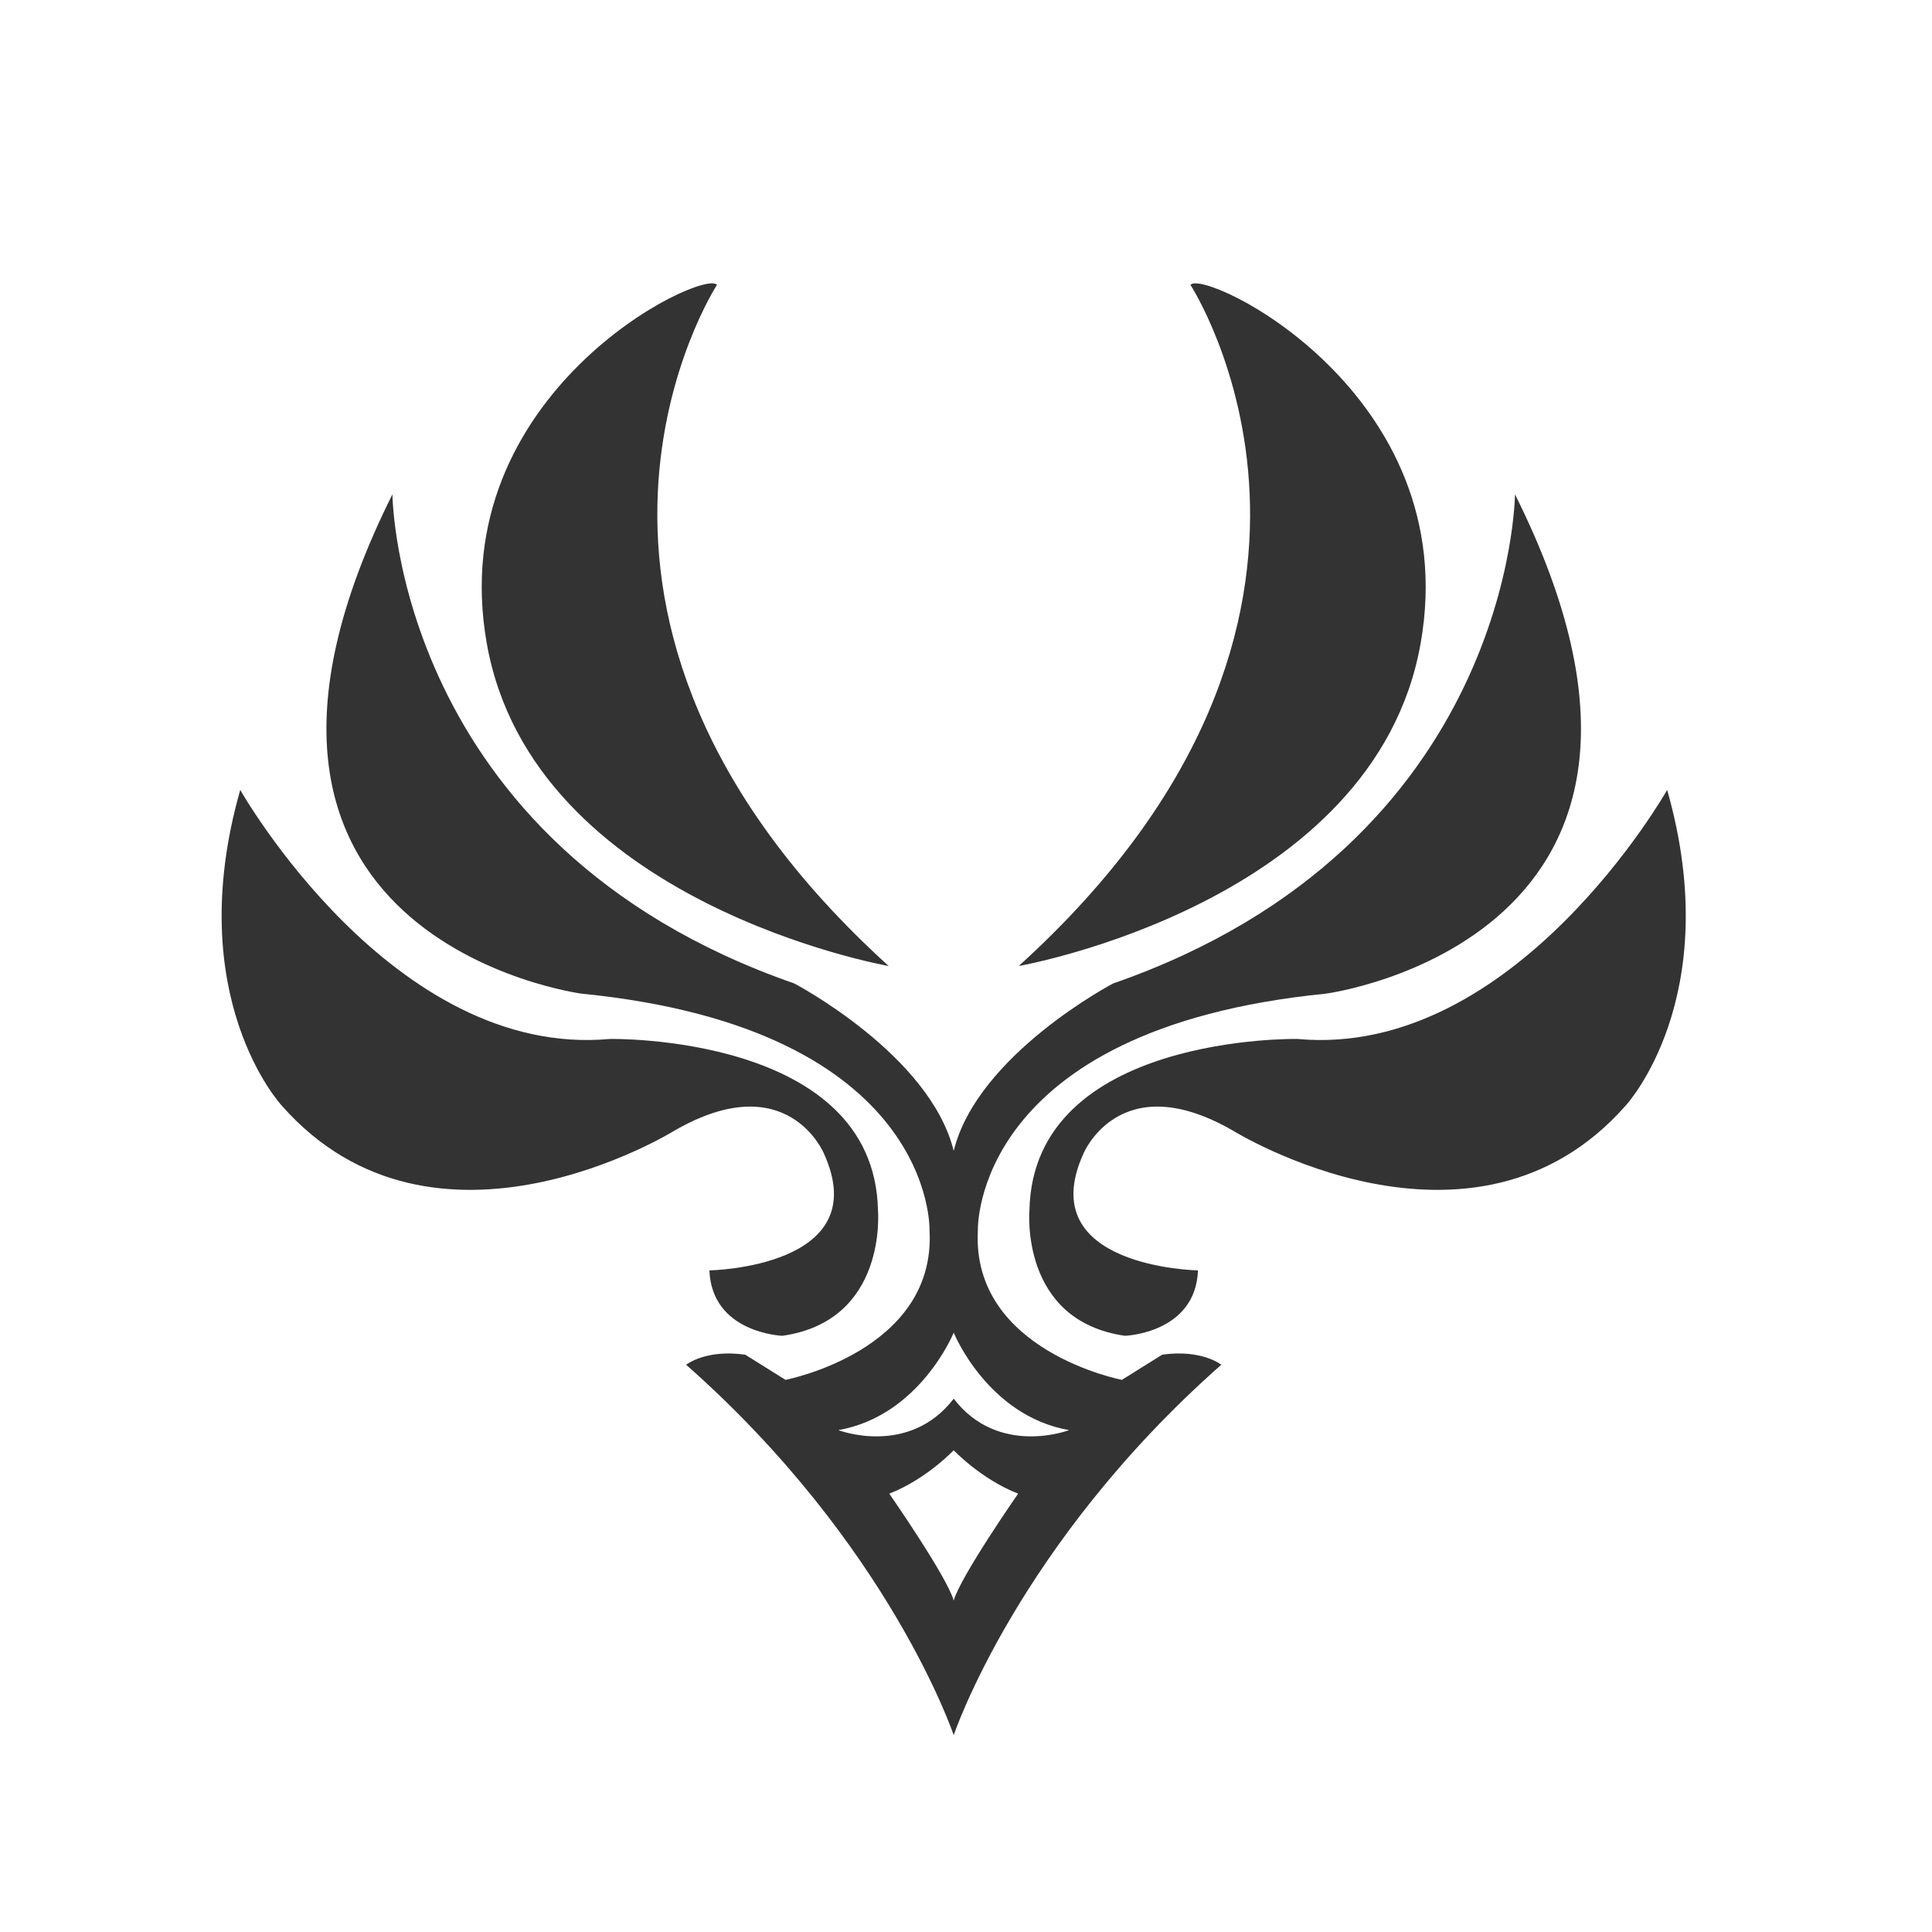 <?xml version="1.0" standalone="no"?><!DOCTYPE svg PUBLIC "-//W3C//DTD SVG 1.1//EN" "http://www.w3.org/Graphics/SVG/1.1/DTD/svg11.dtd"><svg class="icon" width="200px" height="200.00px" viewBox="0 0 1024 1024" version="1.1" xmlns="http://www.w3.org/2000/svg"><path fill="#333333" d="M436.667 611.334c27.604 60.544-60.667 62-60.667 62 1.333 33.333 38.667 34.667 38.667 34.667 56-8 50.667-66.667 50.667-66.667-2-93.334-142-90.667-142-90.667-115.333 10.667-196-132-196-132-31.333 109.998 22 167.334 22 167.334 81.132 92 208 13.333 208 13.333 59.999-34.667 79.333 12 79.333 12zM471 512c-205-186-91-361-91-361-7-9-145.5 57-122 190 24.384 138.002 213 171 213 171z"  /><path fill="#333333" d="M615.965 718.018l-21.334 13.334s-80-15.346-76.334-79.346c0 0-3.332-106.669 184.334-125.336 0 0 218.334-28.67 100.334-264.67 0 0-1 185.523-213 259.262 0 0-71.965 37.738-84.483 88.738C492.964 559 421 521.262 421 521.262 209 447.523 208 262 208 262 90 498 308.333 526.67 308.333 526.67c187.665 18.667 184.333 125.336 184.333 125.336 3.667 64-76.333 79.346-76.333 79.346L395 718.018c-21-3-31.333 5.329-31.333 5.329 108 95.343 141.815 196.334 141.815 196.334s33.815-100.991 141.815-196.334c0 0-10.332-8.329-31.332-5.329zM505.482 848.343c-3.518-12.666-34.148-56.676-34.148-56.676 19.667-7.666 34.148-23 34.148-23s14.481 15.334 34.149 23c0 0-30.631 44.01-34.149 56.676z m0-107.01c-23.851 31-61.148 16.667-61.148 16.667 43.333-7.667 61.148-51.667 61.148-51.667s17.815 44 61.149 51.667c0 0-37.297 14.333-61.149-16.667z"  /><path fill="#333333" d="M752.965 341c23.5-133-115-199-122-190 0 0 114 175-91 361 0 0 188.615-32.998 213-171zM883.631 418.667s-80.666 142.667-196 132c0 0-140-2.667-142 90.667 0 0-5.334 58.667 50.666 66.667 0 0 37.334-1.334 38.668-34.667 0 0-88.271-1.456-60.668-62 0 0 19.334-46.667 79.334-12 0 0 126.867 78.667 208-13.333 0 0 53.334-57.337 22-167.334z"  /></svg>